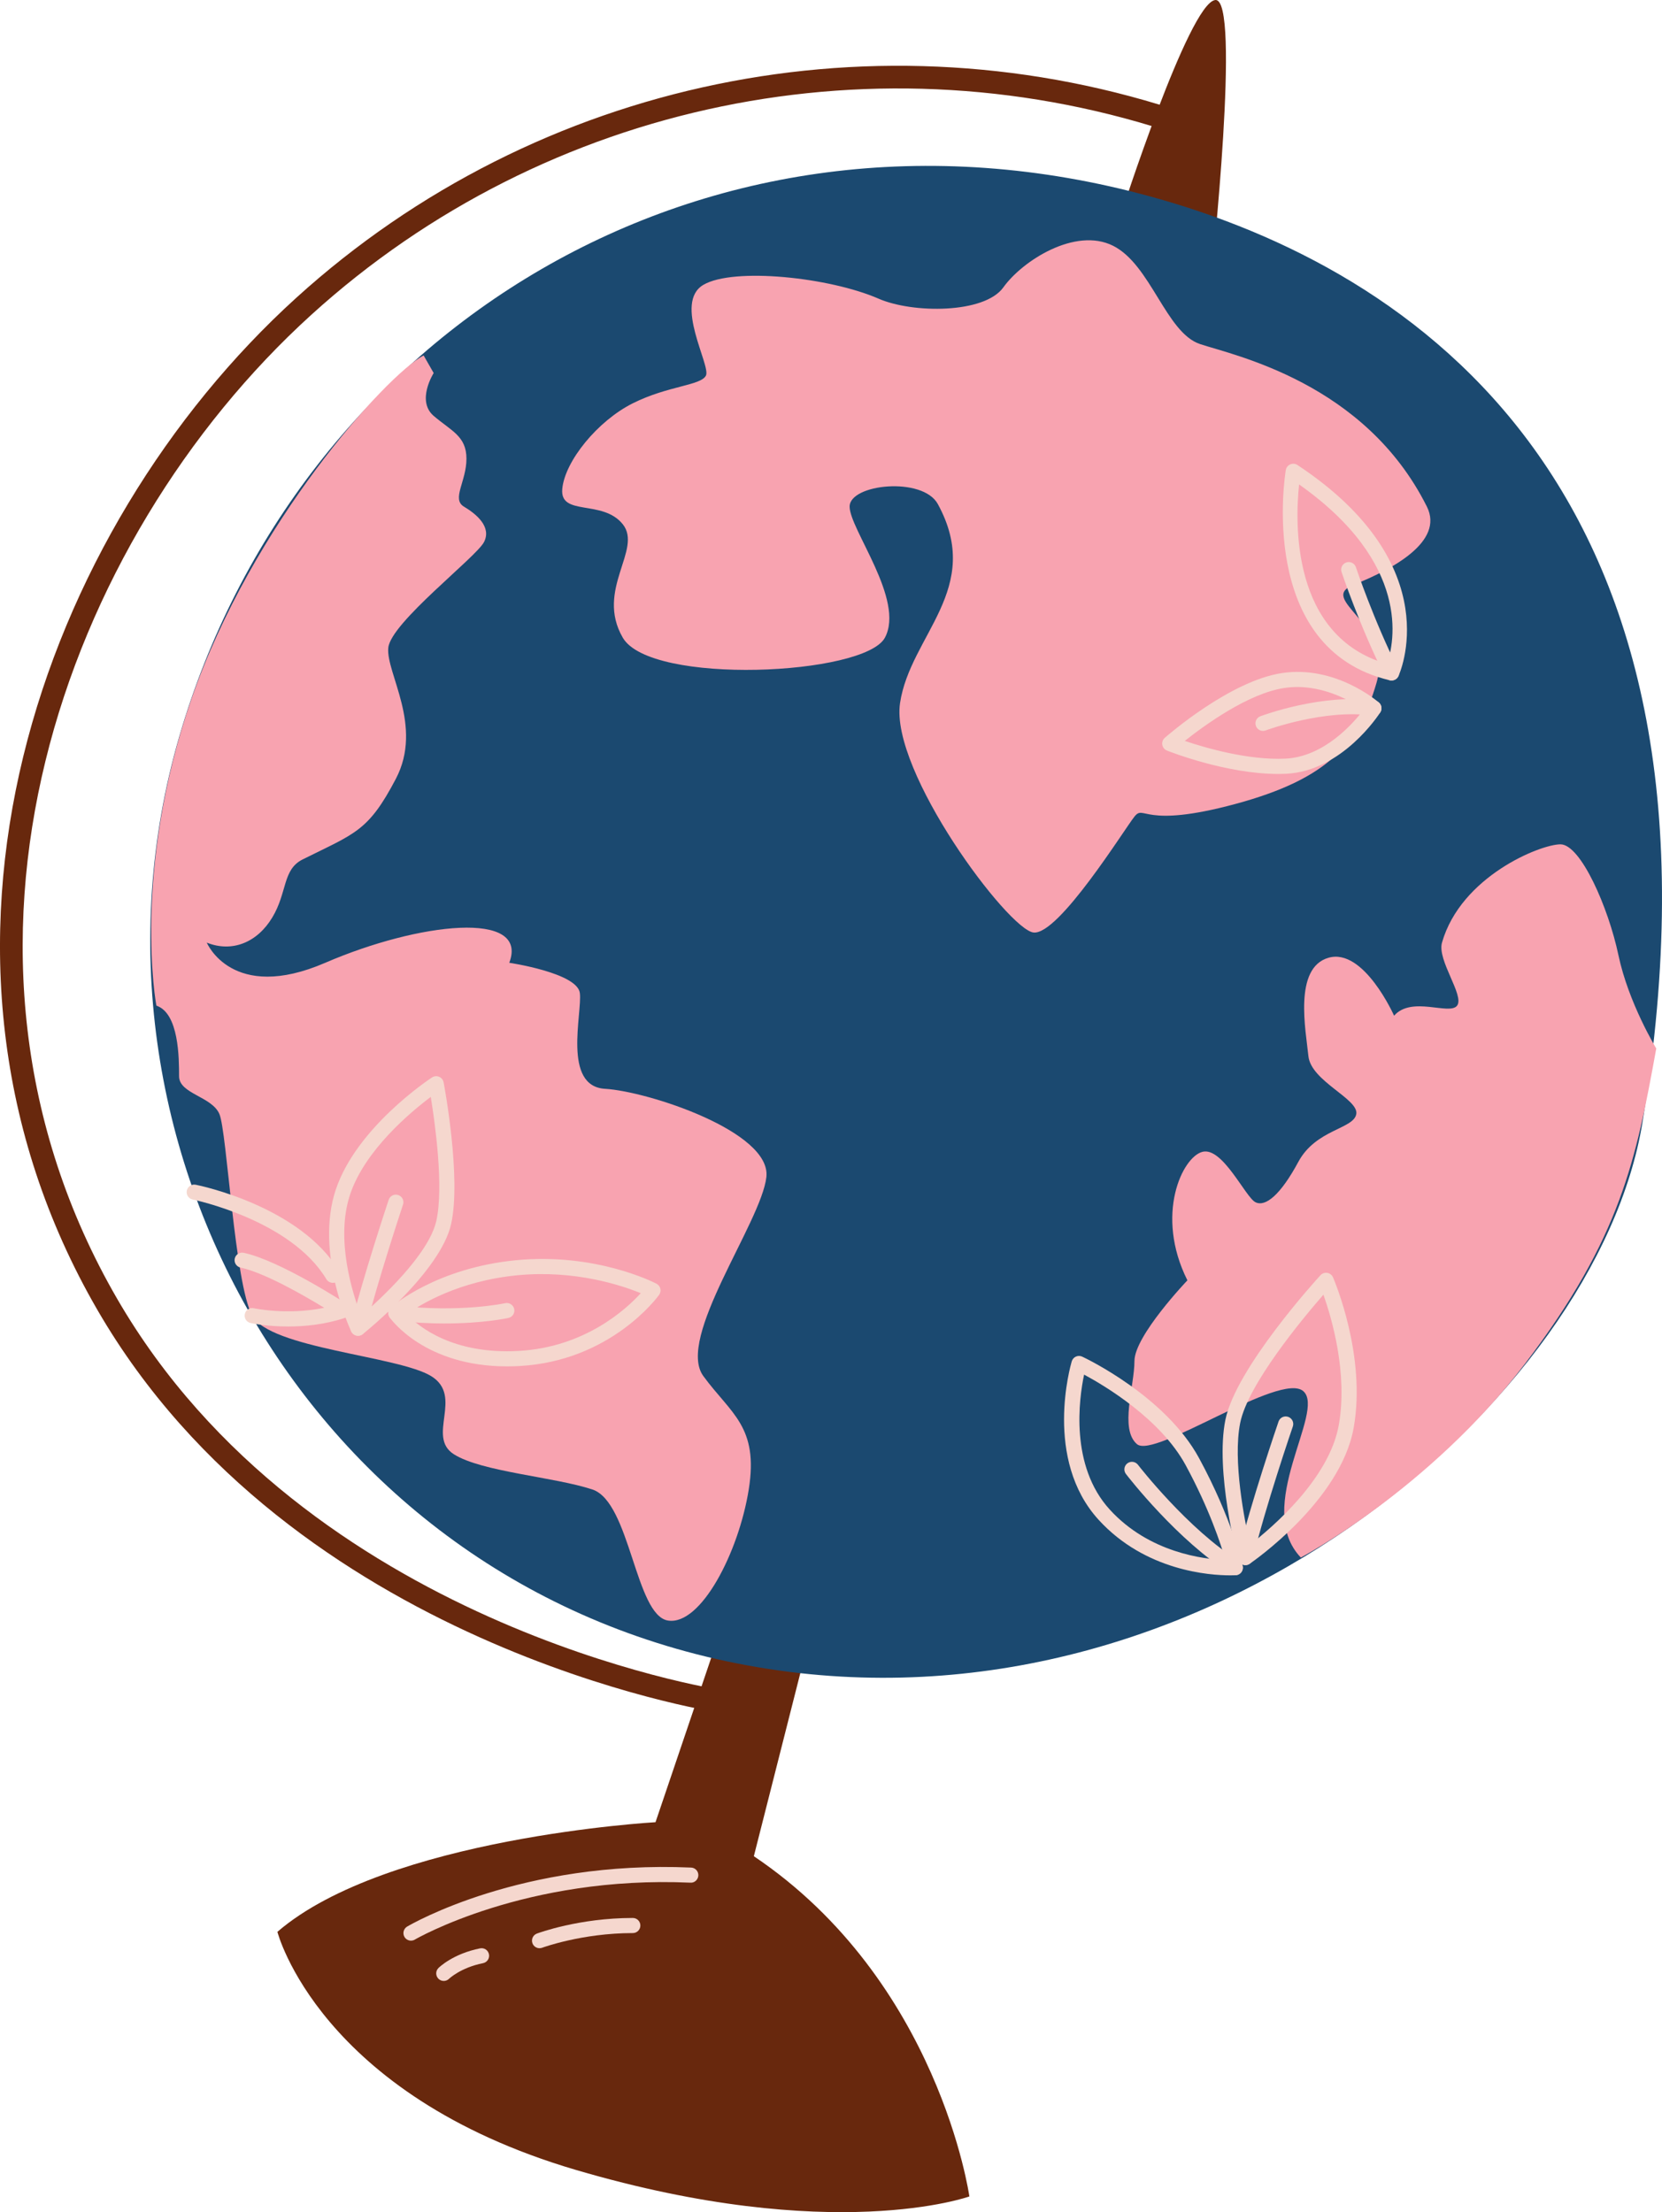<svg id="_лой_2" xmlns="http://www.w3.org/2000/svg" width="811.24" height="1080" viewBox="0 0 811.24 1080"><g id="Travelling18_420242446"><g id="Travelling18_420242446-2"><g><path d="M546.97 105.22S580.19 1.86 593.11.02c12.92-1.85-1.85 134.73-1.85 134.73l-44.3-29.53z" fill="#68280d"/><path d="M358.72 775.19l-38.76 114.43s-131.04 7.38-184.56 53.52c0 0 20.3 79.36 145.81 116.27 125.5 36.91 191.95 12.92 191.95 12.92.0.0-14.77-105.2-105.2-166.11l31.38-123.66-40.6-7.38z" fill="#68280d"/></g><path d="M351.34 836.09c-.27.0-.54-.02-.81-.06-2.07-.3-207.89-32.24-302.98-196.5C-53.62 464.8 19.79 258.7 144.59 145.41 262.38 38.51 429.27 4.13 580.14 55.69c2.89.99 4.44 4.14 3.45 7.03-.99 2.89-4.13 4.43-7.03 3.45C429.49 15.9 266.84 49.41 152.03 153.62 30.53 263.91-41.09 464.33 57.13 633.99c92.45 159.68 292.99 190.79 295.01 191.09 3.02.44 5.12 3.26 4.68 6.28-.4 2.75-2.77 4.73-5.47 4.73z" fill="#68280d"/><path d="M561.74 95.99c127.35 35.07 290.95 141.8 239.93 452.18-22.15 134.73-214.09 302.68-431.88 265.77C152.01 777.03 30.19 557.4 87.41 359.92 144.62 162.43 343.79 35.98 561.74 95.99z" fill="#1b4970"/><g><path d="M428.85 145.82c16.66 7.26 51.68 7.38 60.91-5.54 9.23-12.92 35.07-29.53 53.52-20.3 18.46 9.23 25.84 42.45 42.45 47.99 16.61 5.54 80.43 18.75 110.74 79.36 8.61 17.23-17.23 30.76-35.68 38.14-18.46 7.38 19.69 18.46 11.07 47.99-8.61 29.53-23.38 46.76-68.9 59.06-45.53 12.3-44.3.0-49.22 6.15-4.92 6.15-36.91 57.83-49.22 56.6-12.3-1.23-70.13-78.75-65.21-111.97 4.92-33.22 41.01-55.86 18.46-97.2-7.38-13.53-43.06-9.84-43.06 1.23s27.07 45.53 17.23 63.98c-9.84 18.46-114.43 23.38-127.96.0-13.53-23.38 9.84-43.06.0-55.37-9.84-12.3-30.76-3.69-29.53-17.23 1.23-13.53 17.23-33.22 34.45-41.83 17.23-8.61 33.22-8.61 35.68-13.53 2.46-4.92-16-35.68-1.23-44.3 14.76-8.61 61.52-3.69 85.51 6.77z" fill="#f8a3b0"/><path d="M808.44 511.88s-13.53-22.15-18.46-45.53c-4.92-23.38-18.46-54.14-28.3-54.14s-48.6 15.67-57.83 47.99c-2.46 8.61 11.07 25.84 7.38 30.76-3.69 4.92-22.15-4.92-30.76 4.92.0.0-14.76-33.22-31.99-28.3-17.23 4.92-11.07 35.68-9.84 47.99 1.23 12.3 24.61 20.92 23.38 28.3-1.23 7.38-19.69 7.38-28.3 23.38-8.61 16-16 22.15-20.92 19.69-4.92-2.46-16-27.07-25.84-24.61-9.84 2.46-23.38 30.76-7.38 62.75.0.0-25.84 27.07-25.84 39.37s-7.38 33.22 1.23 40.6c8.61 7.38 70.13-35.68 81.21-25.84 11.07 9.84-24.61 56.6-1.23 81.21.0.0 62.75-33.22 109.51-94.74 46.76-61.52 54.14-99.66 63.98-153.8z" fill="#f8a3b0"/><path d="M206.76 173.51l4.92 8.61s-8.61 13.53.0 20.92c8.61 7.38 16 9.84 16 20.92s-7.38 19.69-1.23 23.38c6.15 3.69 13.53 9.84 9.84 17.23-3.69 7.38-45.53 39.37-46.76 51.68-1.23 12.3 17.23 38.14 3.69 63.98-13.53 25.84-19.93 26.57-45.53 39.37-9.84 4.92-7.38 16-14.77 28.3-7.38 12.3-19.69 17.23-31.99 12.3.0.0 12.3 29.53 57.83 9.84 45.53-19.69 99.66-25.84 89.82.0.0.0 33.22 4.92 34.45 14.77 1.23 9.84-8.61 45.53 12.3 46.76 20.92 1.23 81.21 20.92 78.75 43.06-2.46 22.15-44.3 78.75-30.76 97.2 13.53 18.46 27.07 24.61 22.15 55.37-4.92 30.76-23.38 66.44-39.37 63.98-16-2.46-18.46-57.83-36.91-63.98-18.46-6.15-54.14-8.61-67.67-17.23-13.53-8.61 4.92-28.3-11.07-38.14-16-9.84-78.75-13.53-87.36-29.53-8.61-16-12.3-89.82-16-98.43-3.69-8.61-19.69-9.84-19.69-18.46s0-30.76-11.07-34.45c0 0-12.3-65.21 17.23-150.11 29.53-84.9 94.74-157.49 113.2-167.34z" fill="#f8a3b0"/></g><g><path d="M600.36 769.1c-9.61.0-41.22-2.03-64.11-27.11-26.94-29.5-13.69-75.43-13.12-77.37.31-1.03 1.05-1.87 2.03-2.32.98-.44 2.1-.43 3.08.03 1.65.77 40.66 19.32 57.05 49.57 16.06 29.64 21.07 51.71 21.28 52.64.23 1.05.0 2.15-.65 3.02-.65.86-1.64 1.4-2.71 1.47-.23.01-1.23.07-2.83.07zm-71.2-98c-2.47 11.74-7.04 44.46 12.54 65.91 19.23 21.06 45.9 24.24 56.46 24.64-2.26-7.84-7.97-25.2-19.37-46.23-12.26-22.63-39.36-38.79-49.64-44.32z" fill="#f5d7ce"/><path d="M607.88 764.11c-.43.0-.87-.08-1.28-.23-1.12-.42-1.98-1.36-2.29-2.52-.46-1.74-11.24-42.95-6.2-68.11 5.07-25.33 44.74-68.83 46.43-70.67.84-.92 2.08-1.36 3.33-1.15 1.23.21 2.28 1.03 2.78 2.17.67 1.55 16.36 38.34 10.09 73.48-6.35 35.56-48.95 65.14-50.76 66.38-.62.43-1.35.65-2.09.65zm38.1-132.04c-10.24 11.76-36.86 43.76-40.63 62.63-3.68 18.42 2.09 47.52 4.81 59.43 10.88-8.43 38.64-32.18 43.3-58.34 4.52-25.31-3.46-52.34-7.48-63.71z" fill="#f5d7ce"/><path d="M607.88 764.11c-.28.0-.57-.03-.86-.1-1.98-.47-3.21-2.46-2.74-4.44 6.12-25.72 19.65-65.16 19.79-65.56.66-1.93 2.76-2.96 4.69-2.29 1.93.66 2.95 2.76 2.29 4.69-.13.39-13.54 39.5-19.58 64.87-.4 1.7-1.92 2.84-3.59 2.84z" fill="#f5d7ce"/><path d="M602.95 769.04c-.66.0-1.33-.18-1.94-.55-26.11-16.16-50.41-47.54-51.43-48.87-1.24-1.62-.94-3.93.68-5.18 1.61-1.24 3.93-.94 5.18.67.24.32 24.51 31.65 49.46 47.1 1.73 1.07 2.27 3.35 1.2 5.08-.7 1.13-1.91 1.75-3.14 1.75z" fill="#f5d7ce"/><path d="M174.77 652.14c-.28.0-.56-.03-.84-.1-1.1-.26-2.03-1.01-2.51-2.03-.73-1.56-17.73-38.6-7.54-69.17 10.13-30.4 45.5-53.84 47-54.83 1.03-.68 2.34-.79 3.47-.31 1.13.48 1.95 1.5 2.18 2.71.36 1.89 8.69 46.53 3.67 69.16-5.14 23.15-41.58 52.52-43.13 53.76-.66.53-1.48.81-2.31.81zm35.5-116.62c-9.79 7.34-32.15 25.95-39.39 47.65-7.32 21.96 1.32 48.74 5.36 59.22 9.36-8.07 33.07-29.85 36.75-46.42 3.69-16.61-.65-47.66-2.73-60.45z" fill="#f5d7ce"/><path d="M174.77 652.14c-.3.0-.6-.03-.9-.11-1.98-.49-3.18-2.5-2.69-4.48 6.11-24.46 18.41-61.42 18.54-61.79.64-1.93 2.72-2.98 4.67-2.33 1.93.64 2.98 2.74 2.33 4.67-.12.37-12.33 37.06-18.38 61.25-.42 1.68-1.92 2.8-3.58 2.8z" fill="#f5d7ce"/><path d="M247.47 667.08c-40.06.0-56.55-22.88-57.27-23.9-1.08-1.54-.83-3.64.58-4.88.89-.79 22.26-19.29 61.15-23.05 38.81-3.75 67.32 10.85 68.51 11.47.95.5 1.64 1.38 1.88 2.42.25 1.04.03 2.14-.59 3.01-.94 1.31-23.69 32.22-68 34.75-2.14.12-4.23.18-6.26.18zm-48.93-25.45c5.72 6.01 22.49 19.75 54.77 17.9 32.19-1.84 52.29-20.29 59.46-28.17-9.11-3.75-31.96-11.48-60.13-8.77-28.69 2.78-47.33 14.18-54.11 19.04zm-5.31-.56h0z" fill="#f5d7ce"/><path d="M217.07 646.14c-7.16.0-15.32-.38-24.26-1.41-2.03-.23-3.48-2.06-3.24-4.09.23-2.02 2.05-3.47 4.09-3.24 31.03 3.58 52.7-1.12 52.91-1.17 1.99-.43 3.96.81 4.41 2.8.44 1.99-.81 3.96-2.8 4.4-.67.15-12.45 2.7-31.09 2.7z" fill="#f5d7ce"/><path d="M162.47 626.3c-1.25.0-2.48-.64-3.17-1.79-17.39-28.98-64.76-38.79-65.23-38.88-2-.4-3.29-2.35-2.89-4.34.4-2 2.34-3.3 4.34-2.89 2.07.41 51.04 10.53 70.11 42.32 1.05 1.75.48 4.02-1.27 5.06-.59.36-1.25.53-1.9.53z" fill="#f5d7ce"/><path d="M140.64 647.62c-10.44.0-17.81-1.59-18.34-1.71-1.99-.44-3.24-2.41-2.8-4.4.44-1.99 2.4-3.24 4.4-2.81.19.04 16.37 3.51 34.36-.22-10.27-6.26-29.3-17.16-40.85-19.63-1.99-.43-3.26-2.39-2.83-4.38.43-1.99 2.37-3.26 4.38-2.84 17.69 3.79 49.13 24.26 50.46 25.13 1.19.78 1.82 2.16 1.64 3.56-.18 1.4-1.15 2.58-2.49 3.03-9.96 3.32-19.85 4.27-27.92 4.27z" fill="#f5d7ce"/><path d="M623.82 377.85c-25.36.0-53-10.94-54.22-11.42-1.19-.48-2.05-1.54-2.27-2.8-.22-1.27.23-2.55 1.2-3.4 1.29-1.14 31.87-27.83 57.26-31.64 25.99-3.89 46.42 13.66 47.27 14.41 1.37 1.2 1.66 3.22.68 4.76-.75 1.17-18.57 28.7-46 30.01-1.3.06-2.61.09-3.92.09zm-45.51-16.13c10.04 3.39 31.01 9.51 49.08 8.66 18.94-.9 33.16-17.24 38.17-23.85-5.92-4.2-21.08-13.27-38.68-10.65-17.63 2.65-39.09 18.3-48.57 25.84z" fill="#f5d7ce"/><path d="M616.49 356.84c-1.49.0-2.9-.91-3.46-2.4-.71-1.91.25-4.04 2.16-4.75 1.24-.47 30.73-11.37 55.99-7.58 2.02.3 3.41 2.18 3.1 4.2-.3 2.01-2.13 3.42-4.2 3.1-23.33-3.5-52.01 7.08-52.3 7.19-.43.16-.86.23-1.29.23z" fill="#f5d7ce"/><path d="M679.24 332.23c-.28.0-.56-.03-.85-.1-65.39-15.39-50.93-101.8-50.77-102.67.22-1.22 1.03-2.26 2.18-2.75 1.14-.49 2.46-.38 3.49.31 74.43 49.2 49.53 102.6 49.27 103.13-.63 1.29-1.93 2.07-3.32 2.07zm-45.13-95.71c-1.98 18.38-3.94 74.26 42.91 87.63 3.64-10.56 11.83-49-42.91-87.63z" fill="#f5d7ce"/><path d="M679.25 332.23c-1.36.0-2.66-.75-3.31-2.04-12.28-24.56-21.03-50.67-21.11-50.93-.65-1.93.4-4.02 2.33-4.67 1.95-.64 4.02.4 4.67 2.33.09.26 8.68 25.89 20.72 49.96.91 1.82.17 4.04-1.65 4.95-.53.26-1.09.39-1.65.39z" fill="#f5d7ce"/></g><g><path d="M200.61 947.45c-1.26.0-2.49-.65-3.18-1.81-1.03-1.76-.45-4.02 1.3-5.06 2.25-1.33 56-32.46 138.62-28.81 2.04.09 3.61 1.82 3.52 3.85-.09 2.04-1.86 3.68-3.85 3.52-80.41-3.6-134 27.48-134.53 27.79-.59.35-1.24.51-1.87.51z" fill="#f5d7ce"/><path d="M216.61 967.12c-.95.0-1.9-.36-2.62-1.09-1.43-1.45-1.43-3.76.0-5.2.28-.28 7.09-6.98 20.34-9.62 2.02-.41 3.95.9 4.34 2.89.4 2-.9 3.94-2.89 4.34-10.92 2.18-16.53 7.56-16.59 7.62-.72.7-1.65 1.06-2.59 1.06z" fill="#f5d7ce"/><path d="M263.36 951.14c-1.5.0-2.91-.92-3.46-2.4-.71-1.91.25-4.03 2.16-4.75.83-.31 20.62-7.62 46.82-7.62 2.04.0 3.69 1.65 3.69 3.69s-1.65 3.69-3.69 3.69c-24.8.0-44.04 7.08-44.23 7.15-.43.16-.86.23-1.29.23z" fill="#f5d7ce"/></g></g></g></svg>